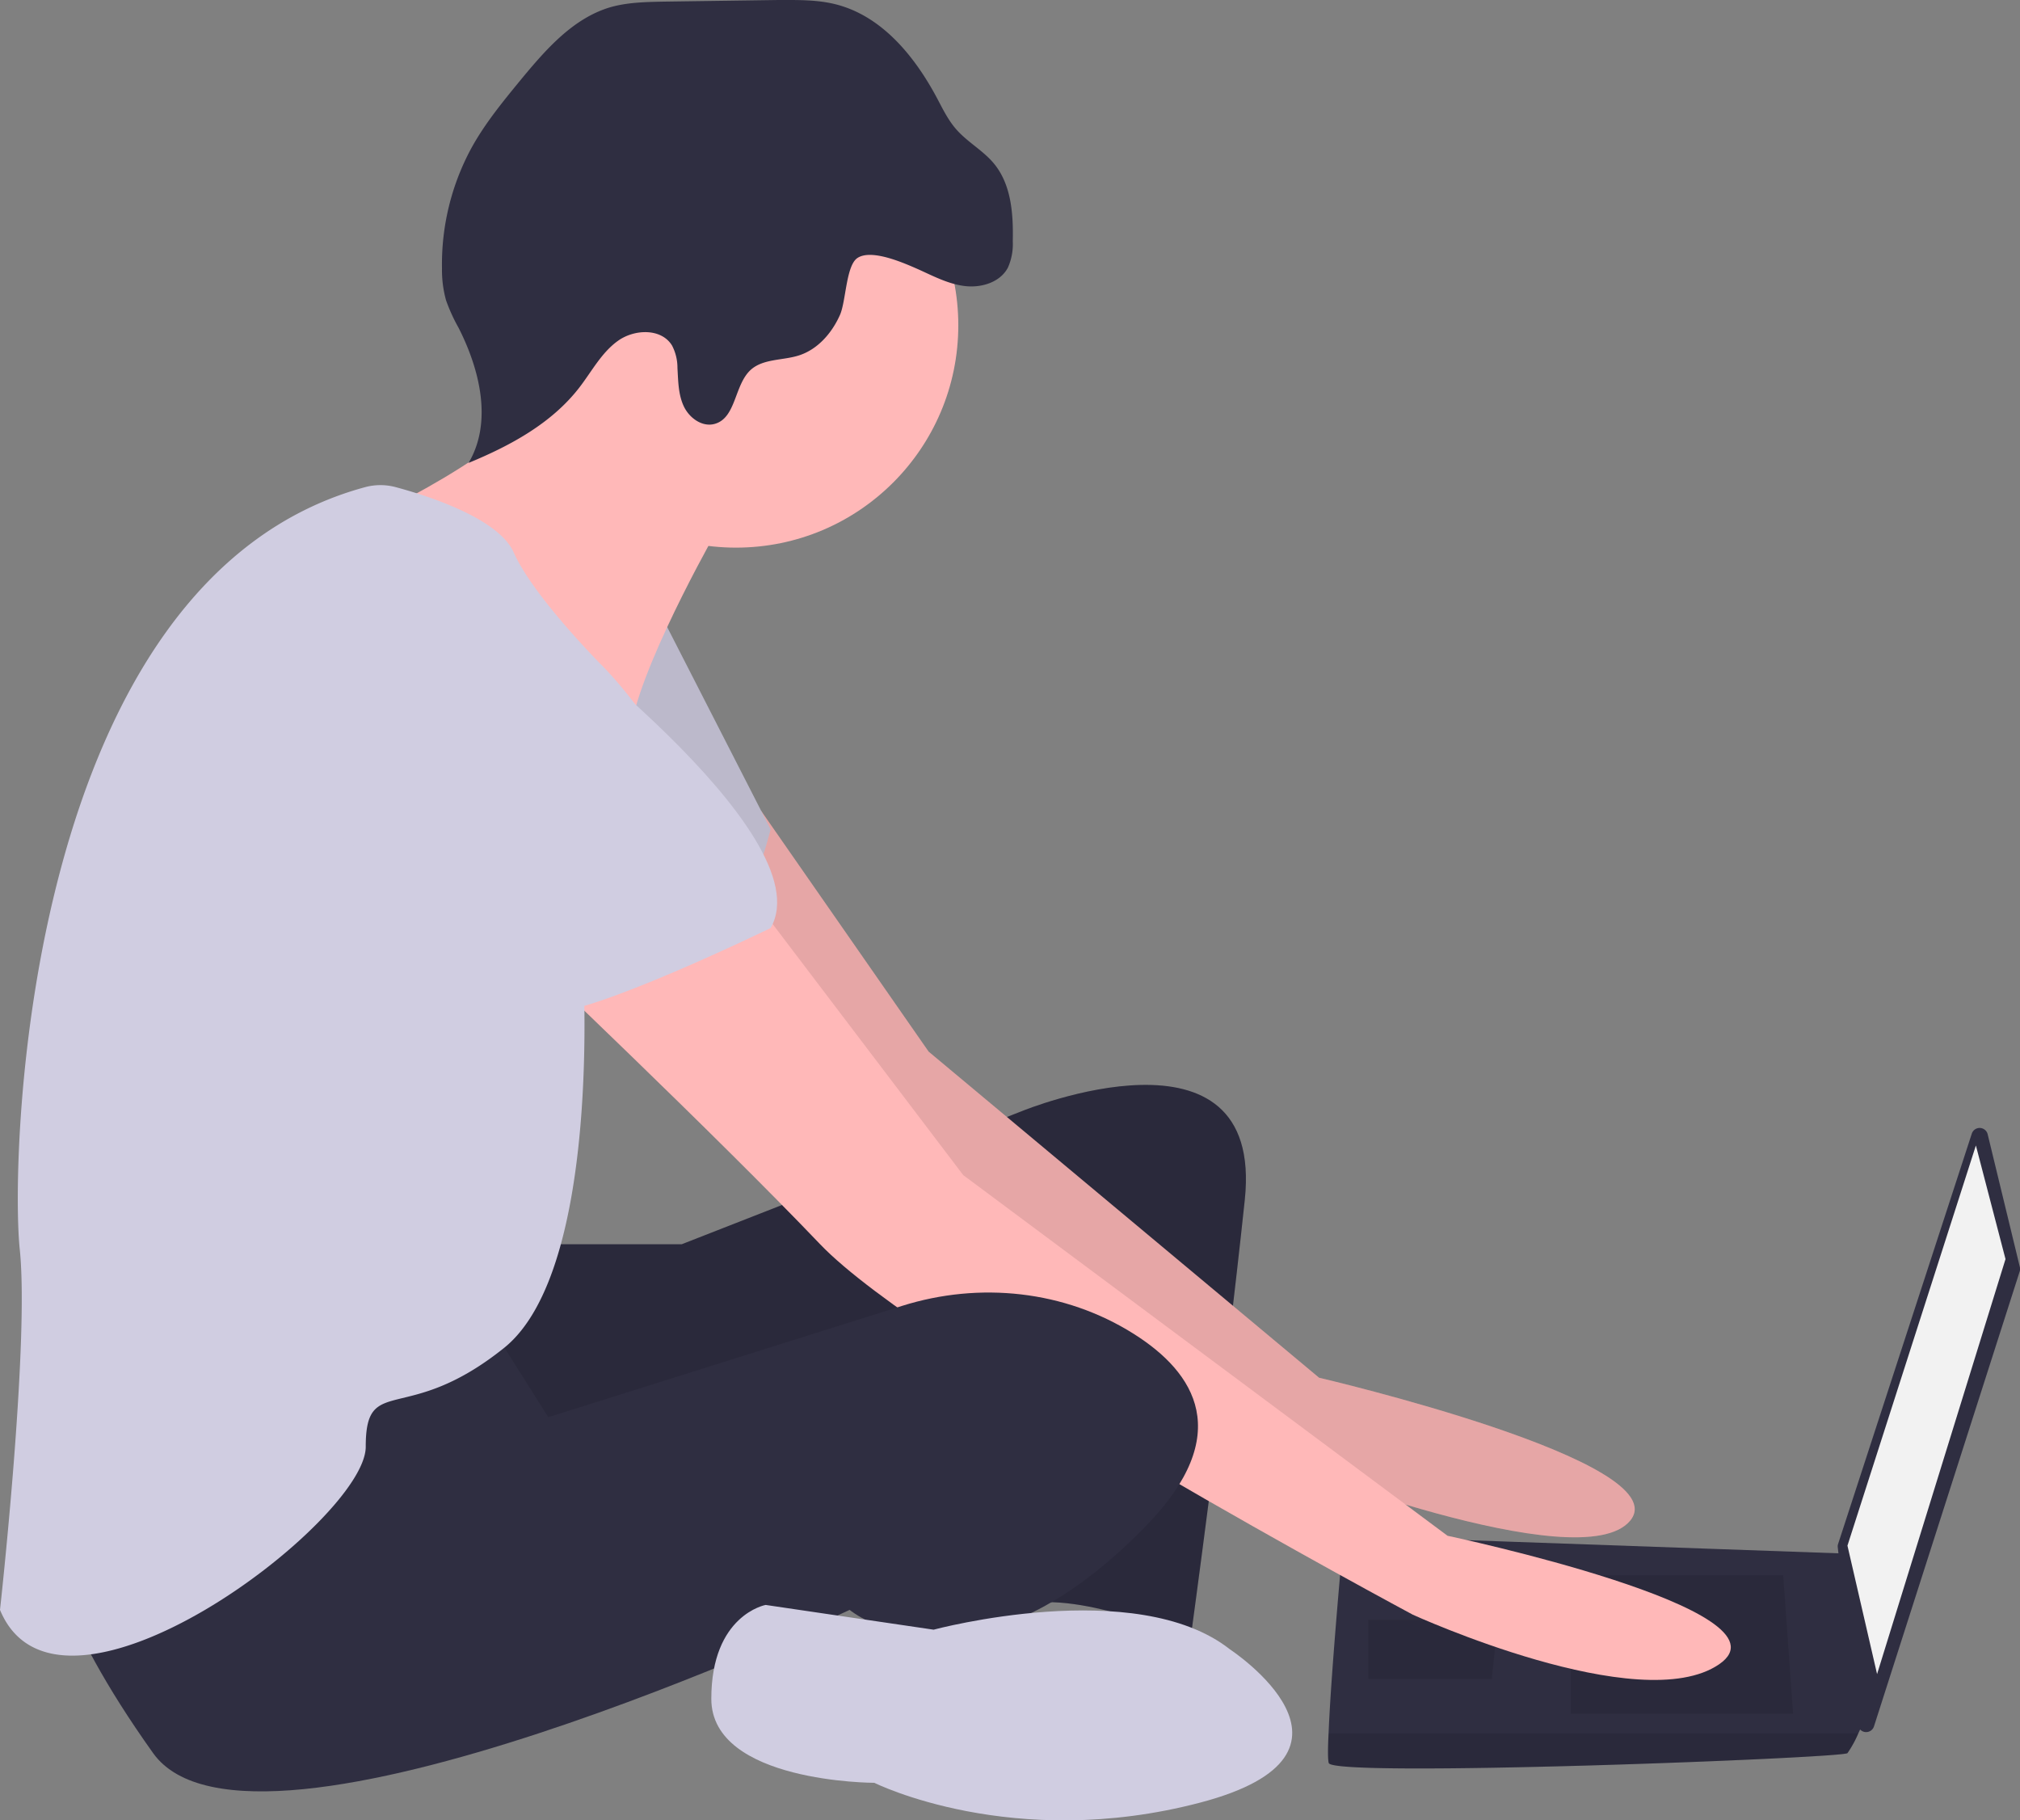 <svg xmlns="http://www.w3.org/2000/svg" viewBox="0 0 538.06 484.78"><rect x="0" y="0" width="538.06" height="484.78" fill="#808080" stroke="none"/><defs><style>.cls-1{fill:#2f2e41;}.cls-2{opacity:0.1;isolation:isolate;}.cls-3{fill:#ffb8b8;}.cls-4{fill:#d0cde1;}.cls-5{fill:#f2f2f2;}</style></defs><g id="Layer_2" data-name="Layer 2"><g id="Layer_1-2" data-name="Layer 1"><path class="cls-1" d="M144.73,331.36h36.85l90.78-35.52s64.48-26.32,59.21,23.68-14.47,117.1-14.47,117.1-29-13.16-44.74-9.21-5.26-80.26-5.26-80.26S138.16,409,126.31,401.1s-14.47-63.16-14.47-63.16Z"/><path class="cls-2" d="M144.73,331.36h36.85l90.78-35.52s64.48-26.32,59.21,23.68-14.47,117.1-14.47,117.1-29-13.16-44.74-9.21-5.26-80.26-5.26-80.26S138.16,409,126.31,401.1s-14.47-63.16-14.47-63.16Z"/><path class="cls-3" d="M202.78,216l44.58,64.06,104,86.84S447.36,389.25,434.2,405s-93.42-15.79-93.42-15.79S221.05,302.41,217.1,295.84s-47.37-68.42-47.37-68.42Z"/><path class="cls-2" d="M202.78,216l44.58,64.06,104,86.84S447.36,389.25,434.2,405s-93.42-15.79-93.42-15.79S221.05,302.41,217.1,295.84s-47.37-68.42-47.37-68.42Z"/><path class="cls-4" d="M176.31,164.26l28.95,56.58s-6.58,27.63-17.11,30.26-55.26-34.21-55.26-34.21Z"/><path class="cls-2" d="M176.31,164.26l28.95,56.58s-6.58,27.63-17.11,30.26-55.26-34.21-55.26-34.21Z"/><path class="cls-1" d="M529.45,302.07,538,337.34a2.19,2.19,0,0,1,0,1.19L499.17,459.74a2.2,2.2,0,0,1-2.77,1.43,2.23,2.23,0,0,1-1.52-1.85l-5.36-47.22a2.1,2.1,0,0,1,.09-.93L525.22,301.9a2.2,2.2,0,0,1,4.23.17Z"/><polygon class="cls-5" points="526.31 305.05 534.2 335.31 499.99 445.83 492.1 411.62 526.31 305.05"/><path class="cls-1" d="M353.94,469.52c1.32,3.94,136.84-1.32,138.16-2.64a28.9,28.9,0,0,0,2.89-5.26c1.24-2.63,2.37-5.26,2.37-5.26l-5.26-42.61L357.89,409s-3.36,36.11-4,52.63C353.68,465.79,353.68,468.73,353.94,469.52Z"/><polygon class="cls-2" points="474.99 419.52 477.62 456.36 418.41 456.36 418.41 419.52 474.99 419.52"/><polygon class="cls-2" points="398.68 431.36 399.03 431.29 397.36 447.15 364.47 447.15 364.47 431.36 398.68 431.36"/><path class="cls-2" d="M353.94,469.52c1.32,3.94,136.84-1.32,138.16-2.64a28.9,28.9,0,0,0,2.89-5.26H353.85C353.68,465.79,353.68,468.73,353.94,469.52Z"/><circle class="cls-3" cx="196.05" cy="86.63" r="59.21"/><path class="cls-3" d="M192.1,139.26s-19.73,34.21-23.68,52.63-59.21-36.84-59.21-36.84L102,136s52-24.34,48-44.08S192.1,139.26,192.1,139.26Z"/><path class="cls-3" d="M202.63,241.89l53.94,71.05,129,96.05s93.42,19.74,72.37,34.21S376.31,430,376.31,430s-130.26-69.73-157.89-98.68-78.95-77.63-78.95-77.63Z"/><path class="cls-1" d="M130.26,352.41l15.79,25,94.23-29.64c20.68-6.51,43.35-4.11,61.69,7.44,16.44,10.36,27,26.81,3.29,51.15-47.37,48.68-78.95,22.37-78.95,22.37s-159.21,75-185.52,38.15-27.63-55.26-27.63-55.26S114.47,348.47,130.26,352.41Z"/><path class="cls-4" d="M327.63,439.25s42.1,27.63-7.9,40.79-86.84-5.26-86.84-5.26-43.42,0-43.42-22.37,14.47-25,14.47-25L248.68,434S302.63,419.52,327.63,439.25Z"/><path class="cls-1" d="M244.62,71.73c4,1.8,8,3.93,12.41,4.45s9.37-1,11.44-4.9a15.38,15.38,0,0,0,1.3-7c.16-7.23-.36-15-4.94-20.63-2.91-3.56-7.17-5.8-10.18-9.28-2.16-2.48-3.6-5.5-5.15-8.41C243.63,15,235,4.4,222.88,1.22,217.84-.11,212.55,0,207.34,0l-30.4.43C172,.53,167,.61,162.32,2c-9.79,3-16.91,11.18-23.44,19.05C134,27,129.11,32.92,125.45,39.64a65,65,0,0,0-7.72,31.88A30.09,30.09,0,0,0,118.82,80a46.88,46.88,0,0,0,3.32,7.28c5.7,11.2,9.09,25.19,2.67,36C136,118.67,147,112.7,154.35,103.16c3.29-4.27,5.87-9.26,10.26-12.4S176.14,87.36,179,92a12.74,12.74,0,0,1,1.45,6c.21,3.45.2,7,1.67,10.16s4.94,5.66,8.27,4.72c5.73-1.61,5.18-10.4,9.59-14.4,3.35-3,8.52-2.45,12.83-3.83,5-1.6,8.78-5.95,10.92-10.76,1.63-3.65,1.61-13.22,4.69-15.2C232.24,66.19,241,70.14,244.62,71.73Z"/><path class="cls-4" d="M97.27,129.73a15.68,15.68,0,0,1,8.13,0c8.45,2.27,27.38,8.27,31.44,17.4,5.26,11.85,23.68,30.27,23.68,30.27s25,25,19.74,42.1-25,36.84-25,36.84,5.26,81.58-21,102.63-36.84,6.58-36.84,26.32S15.79,466.88,0,428.73c0,0,7.89-71.05,5.26-96.05C2.67,308,6.47,154.31,97.27,129.73Z"/><path class="cls-4" d="M139.47,162.94s80.26,59.21,65.79,84.21c0,0-48.68,23.69-59.21,22.37s-51.31-47.37-61.84-51.31S68.42,143.21,139.47,162.94Z"/></g></g></svg>